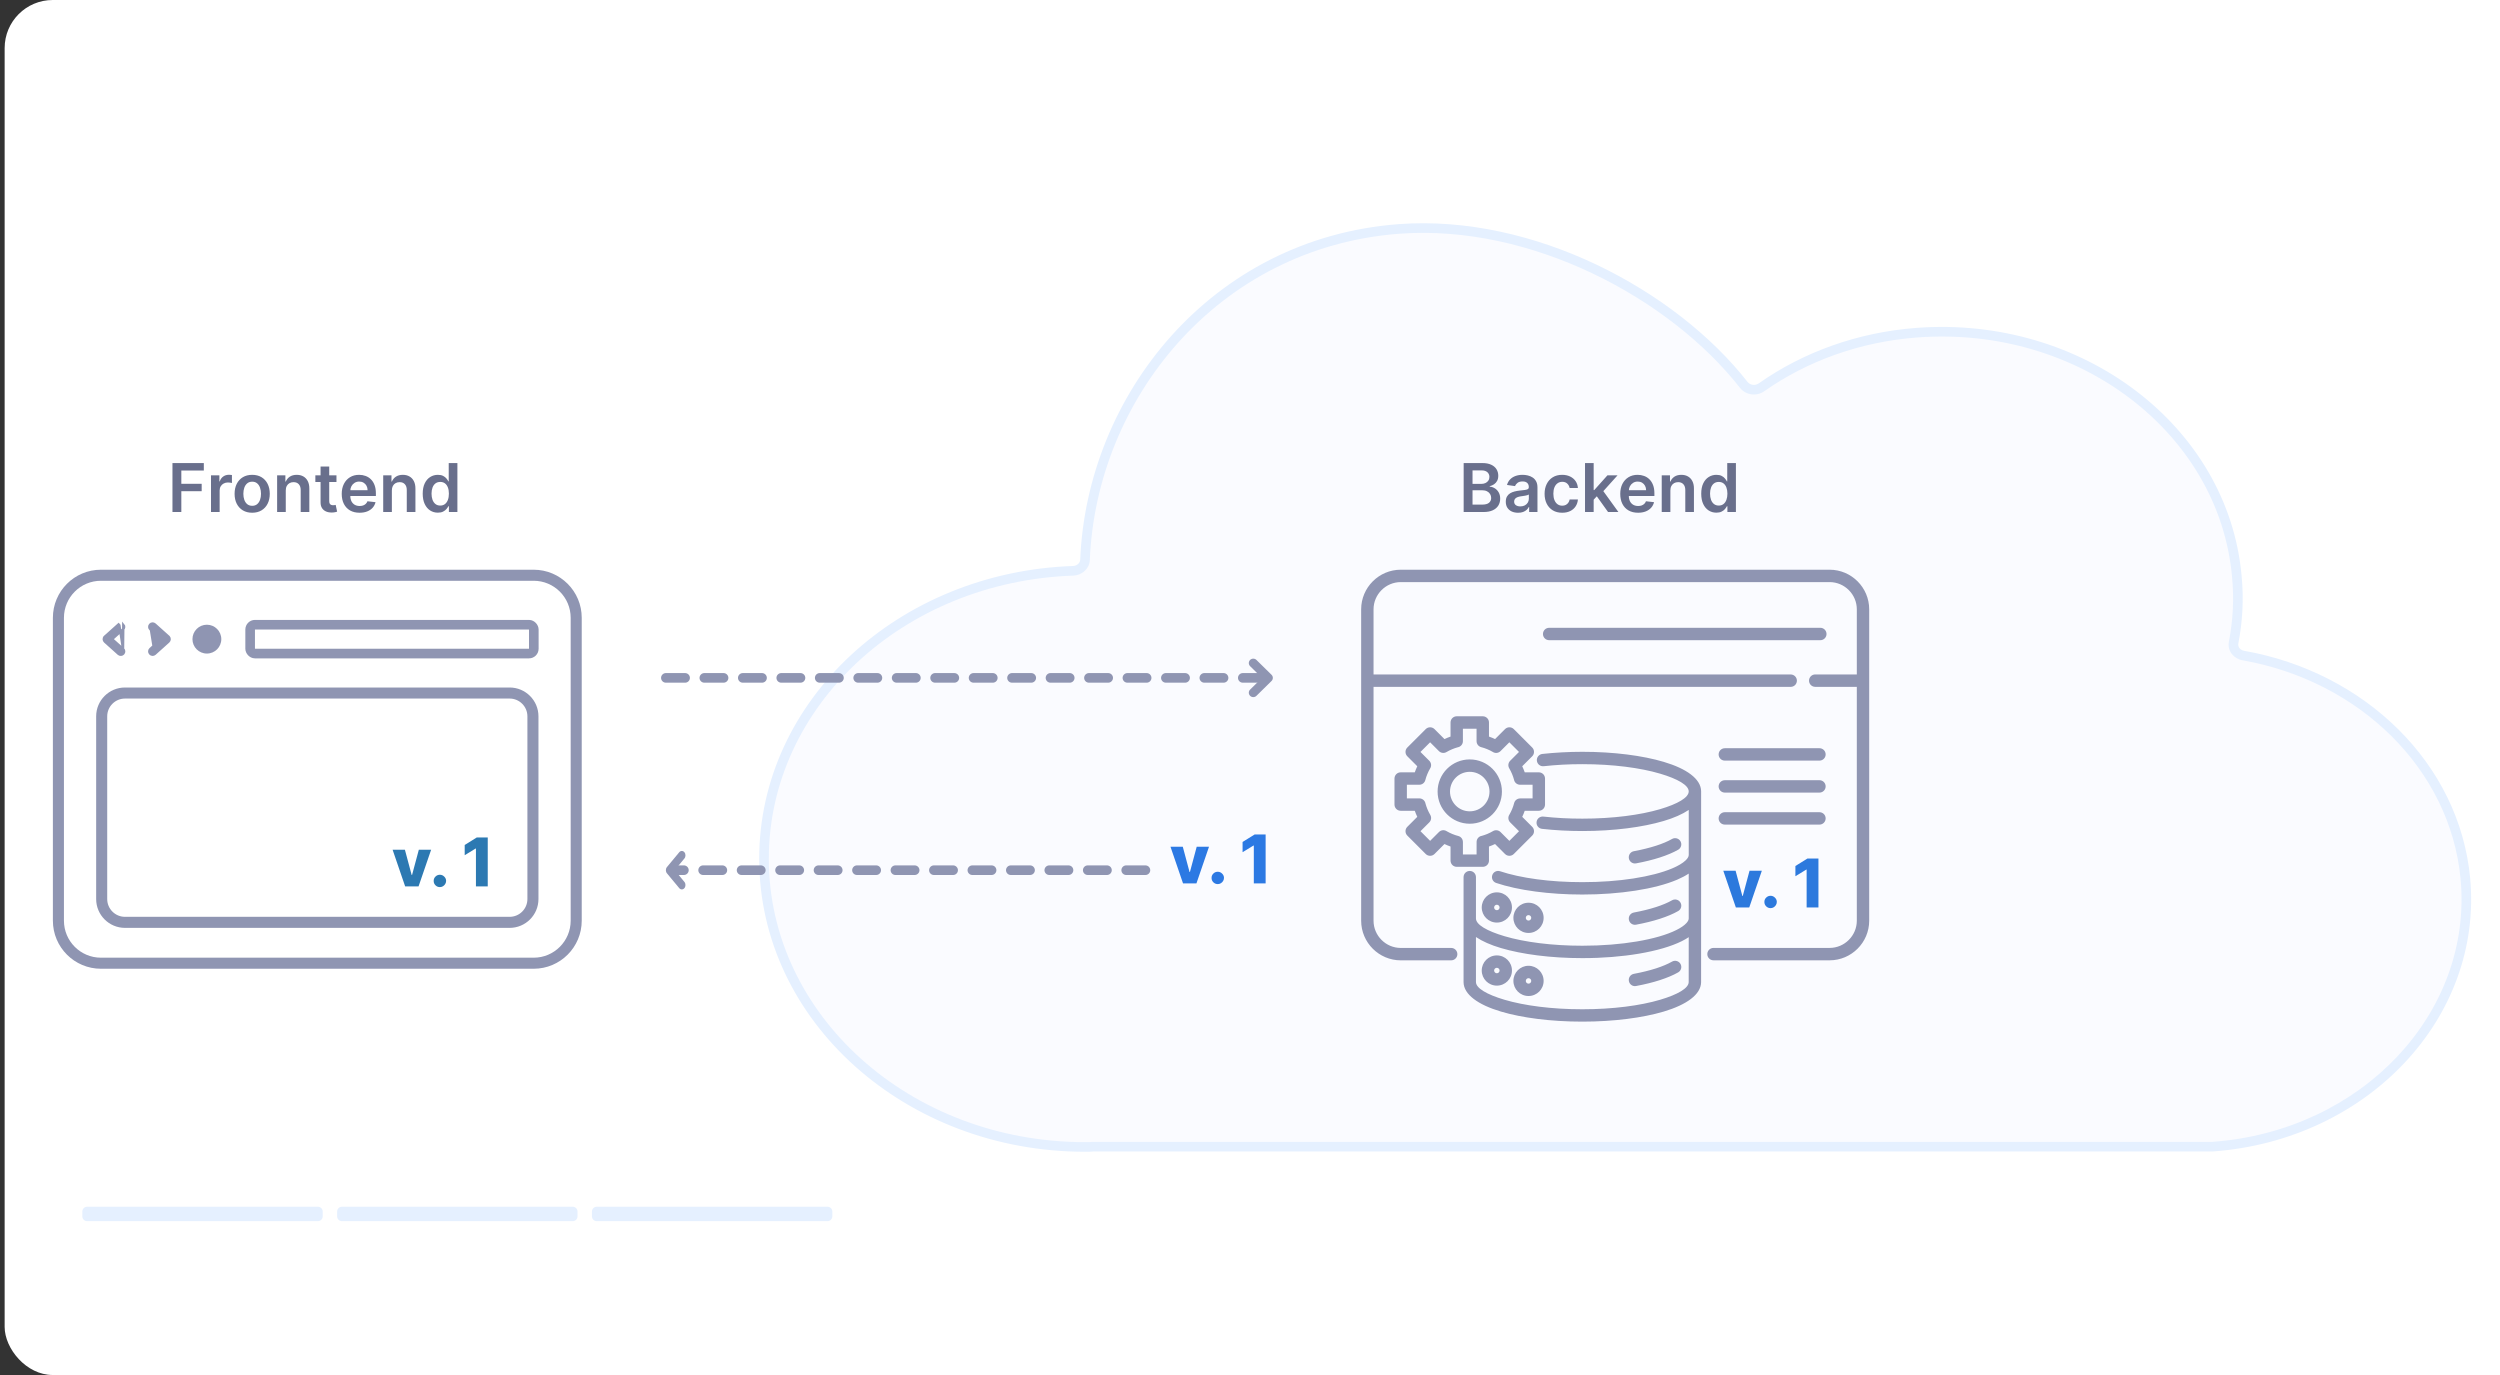 <?xml version="1.0" encoding="UTF-8" standalone="no"?>
<!-- Created with Keyshape -->
<svg xmlns="http://www.w3.org/2000/svg" xmlns:xlink="http://www.w3.org/1999/xlink" width="520" height="286" viewBox="0 0 520 286" fill="none">
    <rect x="0" y="0" width="520" height="286" fill="#333333" stroke="none"/>
    <style>
@keyframes a0_do { 0% { stroke-dashoffset: 0px; } 49.18% { stroke-dashoffset: -100px; } 100% { stroke-dashoffset: -100px; } }
@keyframes a1_do { 0% { stroke-dashoffset: 0px; } 49.18% { stroke-dashoffset: -100px; } 100% { stroke-dashoffset: -100px; } }
@keyframes arc-green_o { 0% { opacity: 0; } 31.967% { opacity: 1; } 100% { opacity: 1; } }
@keyframes a2_do { 0% { stroke-dashoffset: 0px; } 49.18% { stroke-dashoffset: -100px; } 100% { stroke-dashoffset: -100px; } }
@keyframes spinner-11_o { 0% { opacity: 1; } 16.393% { opacity: 0; } 100% { opacity: 0; } }
@keyframes spinner-12_o { 0% { opacity: 1; } 0.82% { opacity: 0; } 1.639% { opacity: 1; } 100% { opacity: 1; } }
@keyframes spinner-13_o { 0% { opacity: 1; } 0.82% { opacity: 1; } 1.639% { opacity: 0; } 2.459% { opacity: 1; } 100% { opacity: 1; } }
@keyframes spinner-14_o { 0% { opacity: 1; } 1.639% { opacity: 1; } 2.459% { opacity: 0; } 3.279% { opacity: 1; } 100% { opacity: 1; } }
@keyframes spinner-15_o { 0% { opacity: 1; } 2.459% { opacity: 1; } 3.279% { opacity: 0; } 4.098% { opacity: 1; } 100% { opacity: 1; } }
@keyframes spinner-16_o { 0% { opacity: 1; } 3.279% { opacity: 1; } 4.098% { opacity: 0; } 4.918% { opacity: 1; } 100% { opacity: 1; } }
@keyframes spinner-17_o { 0% { opacity: 1; } 4.098% { opacity: 1; } 4.918% { opacity: 0; } 5.738% { opacity: 1; } 100% { opacity: 1; } }
@keyframes spinner-18_o { 0% { opacity: 1; } 4.918% { opacity: 1; } 5.738% { opacity: 0; } 6.557% { opacity: 1; } 100% { opacity: 1; } }
@keyframes spinner-19_o { 0% { opacity: 1; } 5.738% { opacity: 1; } 6.557% { opacity: 0; } 7.377% { opacity: 1; } 100% { opacity: 1; } }
@keyframes spinner-20_o { 0% { opacity: 1; } 6.557% { opacity: 1; } 7.377% { opacity: 0.1; } 8.197% { opacity: 1; } 100% { opacity: 1; } }
@keyframes spinner-21_o { 0% { opacity: 1; } 7.377% { opacity: 1; } 8.197% { opacity: 0; } 9.016% { opacity: 1; } 100% { opacity: 1; } }
@keyframes a3_o { 0% { opacity: 0; } 43.443% { opacity: 0; } 54.098% { opacity: 0.6; } 98.361% { opacity: 0.3; } 100% { opacity: 0.1; } }
@keyframes v1-3_o { 0% { opacity: 1; } 4.098% { opacity: 1; animation-timing-function: cubic-bezier(0,0,1,1); } 33.607% { opacity: 1; } 34.426% { opacity: 0; } 100% { opacity: 0; } }
@keyframes v2-f_o { 0% { opacity: 0; } 6.557% { opacity: 0; } 58.197% { opacity: 0; } 59.836% { opacity: 1; } 98.361% { opacity: 1; } 100% { opacity: 0.333; } }
@keyframes greenback_o { 0% { opacity: 0; } 27.869% { opacity: 0; } 33.607% { opacity: 0.6; } 38.525% { opacity: 0.6; } 98.361% { opacity: 0.3; } 100% { opacity: 0.1; } }
@keyframes a4_f { 0% { fill: none; } 27.869% { fill: none; } 32.787% { fill: none; } 100% { fill: none; } }
@keyframes v1g_o { 0% { opacity: 1; } 2.459% { opacity: 1; } 27.869% { opacity: 1; } 28.689% { opacity: 0; } 100% { opacity: 0; } }
@keyframes v2-1_o { 0% { opacity: 0; } 28.689% { opacity: 0; } 30.328% { opacity: 1; } 98.361% { opacity: 1; } 100% { opacity: 0.333; } }
@keyframes arc1_o { 0% { opacity: 1; } 1.639% { opacity: 1; } 31.967% { opacity: 1; } 33.607% { opacity: 0; } 98.361% { opacity: 0; } 100% { opacity: 0.667; } }
@keyframes a5_do { 0% { stroke-dashoffset: 0px; } 1.639% { stroke-dashoffset: 0px; } 100% { stroke-dashoffset: -98.361px; } }
@keyframes point_f { 0% { fill: #8F95B2; } 31.148% { fill: #8F95B2; } 31.967% { fill: #35aa00; } 98.361% { fill: #35aa00; } 100% { fill: #719c77; } }
@keyframes a6_do { 0% { stroke-dashoffset: 0px; } 100% { stroke-dashoffset: -99.195px; } }
@keyframes v1-2_o { 0% { opacity: 1; } 4.098% { opacity: 1; } 6.557% { opacity: 1; } 30.328% { opacity: 1; } 31.967% { opacity: 0; } 100% { opacity: 0; } }
@keyframes v2-2_o { 0% { opacity: 0; } 31.148% { opacity: 0; } 32.787% { opacity: 1; } 98.361% { opacity: 1; } 100% { opacity: 0.333; } }
@keyframes preloader_o { 0% { opacity: 0; } 34.426% { opacity: 0; } 35.246% { opacity: 1; } 55.738% { opacity: 1; } 59.016% { opacity: 0; } 100% { opacity: 0; } }
@keyframes spinner-12_o { 0% { opacity: 1; } 5.508% { opacity: 0; } 11.025% { opacity: 1; } 100% { opacity: 1; } }
@keyframes spinner-13_o { 0% { opacity: 1; } 5.508% { opacity: 1; } 11.025% { opacity: 0; } 16.541% { opacity: 1; } 100% { opacity: 1; } }
@keyframes spinner-14_o { 0% { opacity: 1; } 11.025% { opacity: 1; } 16.541% { opacity: 0; } 22.049% { opacity: 1; } 100% { opacity: 1; } }
@keyframes spinner-15_o { 0% { opacity: 1; } 16.541% { opacity: 1; } 22.049% { opacity: 0; } 27.566% { opacity: 1; } 100% { opacity: 1; } }
@keyframes spinner-16_o { 0% { opacity: 1; } 22.049% { opacity: 1; } 27.566% { opacity: 0; } 33.082% { opacity: 1; } 100% { opacity: 1; } }
@keyframes spinner-17_o { 0% { opacity: 1; } 27.566% { opacity: 1; } 33.082% { opacity: 0; } 38.598% { opacity: 1; } 100% { opacity: 1; } }
@keyframes spinner-18_o { 0% { opacity: 1; } 33.082% { opacity: 1; } 38.598% { opacity: 0; } 44.107% { opacity: 1; } 100% { opacity: 1; } }
@keyframes spinner-19_o { 0% { opacity: 1; } 38.598% { opacity: 1; } 44.107% { opacity: 0; } 49.623% { opacity: 1; } 100% { opacity: 1; } }
@keyframes spinner-20_o { 0% { opacity: 1; } 44.107% { opacity: 1; } 49.623% { opacity: 0.1; } 55.139% { opacity: 1; } 100% { opacity: 1; } }
@keyframes spinner-21_o { 0% { opacity: 1; } 49.623% { opacity: 1; } 55.139% { opacity: 0; } 60.648% { opacity: 1; } 100% { opacity: 1; } }
@keyframes green-line_o { 0% { opacity: 0; } 30.328% { opacity: 0; } 31.967% { opacity: 1; } 98.361% { opacity: 1; } 100% { opacity: 0.333; } }
@keyframes a7_do { 0% { stroke-dashoffset: 0px; } 98.361% { stroke-dashoffset: -100px; } 100% { stroke-dashoffset: -100px; } }
@keyframes progress-1_w { 0% { width: 0px; } 31.967% { width: 50px; } 100% { width: 50px; } }
@keyframes progress-2_w { 0% { width: 0px; } 32.787% { width: 0px; } 67.213% { width: 50px; } 100% { width: 50px; } }
@keyframes progress-3_w { 0% { width: 0px; } 68.853% { width: 0px; } 98.361% { width: 50px; } 100% { width: 50px; } }
    </style>
    <defs>
        <symbol id="Symbol-6" preserveAspectRatio="none" width="125.803" height="2" viewBox="0 0 125.803 2" overflow="visible">
            <path d="M298.5,141L422.303,141" stroke="#8F95B2" stroke-width="2" stroke-linecap="round" stroke-linejoin="round" stroke-dasharray="4 4" stroke-dashoffset="0" transform="translate(62.901,1) translate(-360.401,-141)" style="animation: 12.2s linear infinite both a0_do;"/>
        </symbol>
        <symbol id="Symbol-5" preserveAspectRatio="none" width="99.302" height="2" viewBox="0 0 99.302 2" overflow="visible">
            <path d="M99.25,1L1.947,1" stroke="#35AA00" stroke-width="2" stroke-linecap="round" stroke-linejoin="round" stroke-dasharray="4 4" fill="none" stroke-dashoffset="0" transform="translate(49.651,1) translate(-50.599,-1)" style="animation: 12.2s linear infinite both a1_do;"/>
        </symbol>
        <symbol id="Symbol-4" height="100" overflow="visible" preserveAspectRatio="none" viewBox="0 0 100 100" width="100"/>
        <symbol id="Symbol-3" preserveAspectRatio="none" width="99.303" height="2" viewBox="0 0 99.303 2" overflow="visible">
            <use id="arc-green" width="99.303" height="2" xlink:href="#ar" opacity="0" transform="translate(49.651,1) translate(-49.651,-1)" style="animation: 12.2s linear infinite both arc-green_o;"/>
        </symbol>
        <symbol id="ar" preserveAspectRatio="none" width="99.303" height="2" viewBox="0 0 99.303 2" overflow="visible">
            <path d="M398.25,181L300.947,181" stroke="#8f95b2" stroke-width="2" stroke-linecap="round" stroke-linejoin="round" stroke-dasharray="4 4" stroke-dashoffset="0" transform="translate(49.651,1) translate(-349.599,-181)" style="animation: 12.2s linear infinite both a2_do;"/>
        </symbol>
        <symbol id="Symbol-1" preserveAspectRatio="none" width="68.184" height="70" viewBox="0 0 68.184 70" overflow="visible" fill="#35aa00" stroke="none">
            <g transform="translate(33.572,35) translate(-33.849,-35)">
                <g transform="translate(33.868,7) translate(-49.5,-22)">
                    <rect id="spinner-2" width="6" height="14" rx="2" ry="2" transform="translate(0,-30) translate(46.5,45)"/>
                </g>
                <g transform="translate(50.422,12.054) rotate(36) translate(-49.5,-22)">
                    <rect id="spinner-3" width="6" height="14" rx="2" ry="2" transform="translate(0,-30) translate(46.5,45)"/>
                </g>
                <g transform="translate(60.844,25.872) rotate(72) translate(-49.5,-22)">
                    <rect id="spinner-4" width="6" height="14" rx="2" ry="2" transform="translate(0,-30) translate(46.5,45)"/>
                </g>
                <g transform="translate(61.153,43.177) rotate(108) translate(-49.5,-22)">
                    <rect id="spinner-5" width="6" height="14" rx="2" ry="2" transform="translate(0,-30) translate(46.5,45)"/>
                </g>
                <g transform="translate(51.231,57.359) rotate(144) translate(-49.5,-22)">
                    <rect id="spinner-6" width="6" height="14" rx="2" ry="2" transform="translate(0,-30) translate(46.5,45)"/>
                </g>
                <g transform="translate(34.868,63) rotate(180) translate(-49.5,-22)">
                    <rect id="spinner-7" width="6" height="14" rx="2" ry="2" transform="translate(0,-30) translate(46.5,45)"/>
                </g>
                <g transform="translate(18.315,57.946) rotate(-144) translate(-49.5,-22)">
                    <rect id="spinner-8" width="6" height="14" rx="2" ry="2" transform="translate(0,-30) translate(46.5,45)"/>
                </g>
                <g transform="translate(7.893,44.128) rotate(-108) translate(-49.5,-22)">
                    <rect id="spinner-9" width="6" height="14" rx="2" ry="2" transform="translate(0,-30) translate(46.5,45)"/>
                </g>
                <g transform="translate(7.584,26.823) rotate(-72) translate(-49.5,-22)">
                    <rect id="spinner-10" width="6" height="14" rx="2" ry="2" transform="translate(0,-30) translate(46.5,45)"/>
                </g>
                <g transform="translate(17.506,12.641) rotate(-36) translate(-49.5,-22)">
                    <rect id="spinner-11" width="6" height="14" rx="2" ry="2" opacity="1" transform="translate(0,-30) translate(46.5,45)" style="animation: 12.2s linear infinite both spinner-11_o;"/>
                </g>
            </g>
        </symbol>
        <symbol id="Symbol-2" preserveAspectRatio="none" width="68.184" height="70" viewBox="0 0 68.184 70" overflow="visible" fill="#35aa00" stroke="none">
            <g transform="translate(33.572,35) translate(-33.849,-35)">
                <g id="p1" opacity="1" transform="translate(33.868,7) translate(-49.5,-22)">
                    <rect id="spinner-12" width="6" height="14" rx="2" ry="2" opacity="1" transform="translate(0,-30) translate(46.5,45)" style="animation: 12.2s linear infinite both spinner-12_o;"/>
                </g>
                <g id="p2" transform="translate(50.422,12.054) rotate(36) translate(-49.5,-22)">
                    <rect id="spinner-13" width="6" height="14" rx="2" ry="2" opacity="1" transform="translate(0,-30) translate(46.5,45)" style="animation: 12.2s linear infinite both spinner-13_o;"/>
                </g>
                <g id="p3" transform="translate(60.844,25.872) rotate(72) translate(-49.5,-22)">
                    <rect id="spinner-14" width="6" height="14" rx="2" ry="2" opacity="1" transform="translate(0,-30) translate(46.5,45)" style="animation: 12.2s linear infinite both spinner-14_o;"/>
                </g>
                <g id="p4" transform="translate(61.153,43.177) rotate(108) translate(-49.5,-22)">
                    <rect id="spinner-15" width="6" height="14" rx="2" ry="2" opacity="1" transform="translate(0,-30) translate(46.5,45)" style="animation: 12.2s linear infinite both spinner-15_o;"/>
                </g>
                <g id="p5" transform="translate(51.231,57.359) rotate(144) translate(-49.5,-22)">
                    <rect id="spinner-16" width="6" height="14" rx="2" ry="2" opacity="1" transform="translate(0,-30) translate(46.5,45)" style="animation: 12.2s linear infinite both spinner-16_o;"/>
                </g>
                <g id="p6" transform="translate(34.868,63) rotate(180) translate(-49.5,-22)">
                    <rect id="spinner-17" width="6" height="14" rx="2" ry="2" opacity="1" transform="translate(0,-30) translate(46.5,45)" style="animation: 12.2s linear infinite both spinner-17_o;"/>
                </g>
                <g id="p6-2" transform="translate(18.315,57.946) rotate(-144) translate(-49.5,-22)">
                    <rect id="spinner-18" width="6" height="14" rx="2" ry="2" opacity="1" transform="translate(0,-30) translate(46.5,45)" style="animation: 12.2s linear infinite both spinner-18_o;"/>
                </g>
                <g id="p7" transform="translate(7.893,44.128) rotate(-108) translate(-49.5,-22)">
                    <rect id="spinner-19" width="6" height="14" rx="2" ry="2" opacity="1" transform="translate(0,-30) translate(46.5,45)" style="animation: 12.2s linear infinite both spinner-19_o;"/>
                </g>
                <g id="p8" transform="translate(7.584,26.823) rotate(-72) translate(-49.5,-22)">
                    <rect id="spinner-20" width="6" height="14" rx="2" ry="2" opacity="1" transform="translate(0,-30) translate(46.5,45)" style="animation: 12.2s linear infinite both spinner-20_o;"/>
                </g>
                <g id="p9" transform="translate(17.506,12.641) rotate(-36) translate(-49.5,-22)">
                    <rect id="spinner-21" width="6" height="14" rx="2" ry="2" opacity="1" transform="translate(0,-30) translate(46.5,45)" style="animation: 12.2s linear infinite both spinner-21_o;"/>
                </g>
            </g>
        </symbol>
    </defs>
    <rect width="844" height="286" rx="10" fill="white" transform="translate(422.966,143) translate(-422,-143)"/>
    <path fill-rule="evenodd" clip-rule="evenodd" d="M624.581,133.707C624.379,134.976,625.254,136.123,626.666,136.365L626.672,136.363C651.216,140.712,670.581,159.256,672.8,182.754C675.422,211.203,651.887,236.21,620.217,238.506L387.431,238.506C386.893,238.566,386.288,238.566,385.683,238.566L385.683,238.566C348.835,238.566,318.913,211.747,318.913,178.645C318.913,146.269,347.491,119.933,383.262,118.724C384.54,118.664,385.616,117.698,385.683,116.489C387.024,82.785,412.491,50.516,451.02,47.617C478.655,45.563,507.852,61.1,522.712,80.067C523.586,81.154,525.2,81.395,526.41,80.55C535.421,74.207,546.582,70.1,558.753,69.194C592.71,66.659,622.497,89.31,625.254,119.814C625.724,124.586,625.455,129.237,624.581,133.707Z" fill="#FAFBFF" transform="translate(335.956,143) translate(-495.956,-143)"/>
    <path d="M626.666,136.365L626.497,137.351L626.708,137.387L626.915,137.333L626.666,136.365ZM624.581,133.707L623.6,133.515L623.596,133.533L623.594,133.55L624.581,133.707ZM626.672,136.363L626.846,135.379L626.633,135.341L626.423,135.395L626.672,136.363ZM672.8,182.754L673.796,182.662L673.796,182.66L672.8,182.754ZM620.217,238.506L620.217,239.506L620.253,239.506L620.289,239.503L620.217,238.506ZM387.431,238.506L387.431,237.506L387.375,237.506L387.32,237.512L387.431,238.506ZM383.262,118.724L383.296,119.724L383.31,119.723L383.262,118.724ZM385.683,116.489L386.681,116.545L386.682,116.537L386.682,116.529L385.683,116.489ZM451.02,47.617L450.946,46.619L450.945,46.619L451.02,47.617ZM522.712,80.067L521.925,80.683L521.933,80.693L522.712,80.067ZM526.41,80.55L526.983,81.37L526.986,81.368L526.41,80.55ZM558.753,69.194L558.827,70.191L558.827,70.191L558.753,69.194ZM625.254,119.814L624.258,119.904L624.258,119.912L625.254,119.814ZM626.834,135.379C625.889,135.217,625.464,134.521,625.569,133.864L623.594,133.55C623.295,135.43,624.619,137.029,626.497,137.351L626.834,135.379ZM626.423,135.395L626.416,135.396L626.915,137.333L626.921,137.332L626.423,135.395ZM673.796,182.66C671.528,158.642,651.757,139.793,626.846,135.379L626.497,137.348C650.675,141.632,669.635,159.871,671.804,182.848L673.796,182.66ZM620.289,239.503C652.415,237.175,676.478,211.766,673.796,182.662L671.804,182.845C674.365,210.64,651.358,235.246,620.145,237.508L620.289,239.503ZM387.431,239.506L620.217,239.506L620.217,237.506L387.431,237.506L387.431,239.506ZM385.683,239.566C386.274,239.566,386.939,239.567,387.543,239.5L387.32,237.512C386.848,237.565,386.302,237.566,385.683,237.566L385.683,239.566ZM385.683,239.566L385.683,239.566L385.683,237.566L385.683,237.566L385.683,239.566ZM317.913,178.645C317.913,212.398,348.388,239.566,385.683,239.566L385.683,237.566C349.282,237.566,319.913,211.095,319.913,178.645L317.913,178.645ZM383.229,117.725C347.021,118.948,317.913,145.632,317.913,178.645L319.913,178.645C319.913,146.905,347.96,120.917,383.296,119.724L383.229,117.725ZM384.685,116.434C384.65,117.06,384.054,117.686,383.215,117.726L383.31,119.723C385.026,119.642,386.582,118.335,386.681,116.545L384.685,116.434ZM450.945,46.619C411.846,49.562,386.043,82.303,384.684,116.45L386.682,116.529C388.006,83.266,413.136,51.47,451.095,48.614L450.945,46.619ZM523.499,79.45C508.46,60.255,478.954,44.538,450.946,46.619L451.094,48.614C478.355,46.588,507.244,61.945,521.925,80.683L523.499,79.45ZM525.837,79.73C525.049,80.281,524.029,80.108,523.492,79.44L521.933,80.693C523.144,82.2,525.351,82.51,526.983,81.37L525.837,79.73ZM558.678,68.197C546.331,69.116,534.995,73.284,525.835,79.732L526.986,81.368C535.846,75.131,546.833,71.084,558.827,70.191L558.678,68.197ZM626.249,119.724C623.435,88.581,593.079,65.628,558.678,68.197L558.827,70.191C592.34,67.689,621.559,90.039,624.258,119.904L626.249,119.724ZM625.563,133.899C626.454,129.338,626.729,124.589,626.249,119.716L624.258,119.912C624.719,124.583,624.456,129.136,623.6,133.515L625.563,133.899Z" fill="#E5F0FF" transform="translate(335.957,143) translate(-495.957,-143)"/>
    <rect width="107.7" height="80.101" rx="12" fill="#D6F2D1" opacity="0" transform="translate(67.453,158.75) translate(-55.303,-39.1)" style="animation: 12.2s linear infinite both a3_o;"/>
    <path d="M181,119.65L271,119.65C275.888,119.65,279.85,123.612,279.85,128.5L279.85,191.5C279.85,196.388,275.888,200.35,271,200.35L181,200.35C176.112,200.35,172.15,196.388,172.15,191.5L172.15,128.5C172.15,123.612,176.112,119.65,181,119.65Z" fill="none" stroke="#8F95B2" stroke-width="2.3" transform="translate(66,160) translate(-226,-160)"/>
    <path d="M186,144.15L266,144.15C268.679,144.15,270.85,146.321,270.85,149L270.85,187C270.85,189.679,268.679,191.85,266,191.85L186,191.85C183.321,191.85,181.15,189.679,181.15,187L181.15,149C181.15,146.321,183.321,144.15,186,144.15Z" fill="none" stroke="#8F95B2" stroke-width="2.3" transform="translate(66,168) translate(-226,-168)"/>
    <path id="v1-3" d="M249.678,176.739L247.058,184.375L244.274,184.375L241.659,176.739L244.219,176.739L245.626,181.999L245.706,181.999L247.118,176.739L249.678,176.739ZM251.499,184.519C251.141,184.519,250.835,184.393,250.579,184.141C250.327,183.889,250.203,183.585,250.206,183.227C250.203,182.875,250.327,182.575,250.579,182.327C250.835,182.075,251.141,181.949,251.499,181.949C251.837,181.949,252.135,182.075,252.394,182.327C252.656,182.575,252.788,182.875,252.792,183.227C252.788,183.465,252.725,183.682,252.603,183.878C252.483,184.073,252.326,184.229,252.131,184.345C251.938,184.461,251.728,184.519,251.499,184.519ZM261.451,174.193L261.451,184.375L258.995,184.375L258.995,176.49L258.935,176.49L256.658,177.882L256.658,175.754L259.169,174.193L261.451,174.193Z" fill="#2c79b2" opacity="1" transform="translate(91.555,179.356) translate(-251.555,-179.356)" style="animation: 12.2s linear infinite both v1-3_o;"/>
    <path id="v2-f" d="M249.678,176.739L247.058,184.375L244.274,184.375L241.659,176.739L244.219,176.739L245.626,181.999L245.706,181.999L247.118,176.739L249.678,176.739ZM251.499,184.519C251.141,184.519,250.835,184.393,250.579,184.141C250.327,183.889,250.203,183.585,250.206,183.227C250.203,182.875,250.327,182.575,250.579,182.327C250.835,182.075,251.141,181.949,251.499,181.949C251.837,181.949,252.135,182.075,252.394,182.327C252.656,182.575,252.788,182.875,252.792,183.227C252.788,183.465,252.725,183.682,252.603,183.878C252.483,184.073,252.326,184.229,252.131,184.345C251.938,184.461,251.728,184.519,251.499,184.519ZM256.743,184.375L256.743,182.605L260.457,179.354C260.735,179.102,260.972,178.871,261.168,178.663C261.363,178.451,261.512,178.238,261.615,178.026C261.718,177.811,261.769,177.577,261.769,177.325C261.769,177.044,261.708,176.803,261.585,176.604C261.463,176.402,261.294,176.246,261.078,176.137C260.863,176.028,260.616,175.973,260.337,175.973C260.056,175.973,259.809,176.031,259.597,176.147C259.384,176.26,259.219,176.424,259.099,176.639C258.983,176.855,258.925,177.116,258.925,177.425L256.594,177.425C256.594,176.732,256.75,176.134,257.061,175.63C257.373,175.126,257.81,174.738,258.374,174.467C258.94,174.192,259.598,174.054,260.347,174.054C261.12,174.054,261.791,174.183,262.361,174.442C262.931,174.7,263.372,175.062,263.683,175.526C263.998,175.986,264.156,176.522,264.156,177.131C264.156,177.519,264.078,177.904,263.922,178.285C263.766,178.666,263.486,179.087,263.082,179.548C262.681,180.008,262.111,180.56,261.371,181.203L260.153,182.327L260.153,182.391L264.28,182.391L264.28,184.375L256.743,184.375Z" fill="#35AA00" opacity="0" transform="translate(92.969,179.286) translate(-252.969,-179.286)" style="animation: 12.2s linear infinite both v2-f_o;"/>
    <path d="M195.872,106.5L195.872,96.318L202.395,96.318L202.395,97.864L197.717,97.864L197.717,100.629L201.948,100.629L201.948,102.175L197.717,102.175L197.717,106.5L195.872,106.5ZM203.887,106.5L203.887,98.864L205.632,98.864L205.632,100.136L205.711,100.136C205.85,99.695,206.089,99.356,206.427,99.117C206.768,98.875,207.158,98.754,207.595,98.754C207.695,98.754,207.806,98.759,207.929,98.769C208.054,98.776,208.159,98.787,208.242,98.804L208.242,100.46C208.166,100.433,208.045,100.41,207.879,100.39C207.716,100.367,207.559,100.355,207.407,100.355C207.078,100.355,206.783,100.426,206.522,100.569C206.263,100.708,206.059,100.902,205.91,101.151C205.761,101.399,205.686,101.686,205.686,102.011L205.686,106.5L203.887,106.5ZM212.454,106.649C211.708,106.649,211.062,106.485,210.515,106.157C209.968,105.829,209.544,105.37,209.242,104.78C208.944,104.19,208.795,103.5,208.795,102.712C208.795,101.923,208.944,101.232,209.242,100.638C209.544,100.045,209.968,99.585,210.515,99.256C211.062,98.928,211.708,98.764,212.454,98.764C213.2,98.764,213.846,98.928,214.393,99.256C214.94,99.585,215.362,100.045,215.661,100.638C215.962,101.232,216.113,101.923,216.113,102.712C216.113,103.5,215.962,104.19,215.661,104.78C215.362,105.37,214.94,105.829,214.393,106.157C213.846,106.485,213.2,106.649,212.454,106.649ZM212.464,105.207C212.868,105.207,213.206,105.096,213.478,104.874C213.75,104.649,213.952,104.347,214.085,103.969C214.22,103.592,214.288,103.171,214.288,102.707C214.288,102.239,214.22,101.817,214.085,101.439C213.952,101.058,213.75,100.754,213.478,100.529C213.206,100.304,212.868,100.191,212.464,100.191C212.05,100.191,211.705,100.304,211.43,100.529C211.158,100.754,210.954,101.058,210.818,101.439C210.686,101.817,210.619,102.239,210.619,102.707C210.619,103.171,210.686,103.592,210.818,103.969C210.954,104.347,211.158,104.649,211.43,104.874C211.705,105.096,212.05,105.207,212.464,105.207ZM219.44,102.026L219.44,106.5L217.641,106.5L217.641,98.864L219.361,98.864L219.361,100.161L219.45,100.161C219.626,99.734,219.906,99.394,220.29,99.142C220.678,98.89,221.157,98.764,221.727,98.764C222.254,98.764,222.713,98.877,223.104,99.102C223.499,99.328,223.804,99.654,224.019,100.082C224.238,100.509,224.346,101.028,224.342,101.638L224.342,106.5L222.543,106.5L222.543,101.916C222.543,101.406,222.41,101.006,222.145,100.718C221.883,100.43,221.52,100.286,221.056,100.286C220.741,100.286,220.461,100.355,220.216,100.494C219.974,100.63,219.783,100.827,219.644,101.086C219.508,101.344,219.44,101.658,219.44,102.026ZM229.985,98.864L229.985,100.256L225.595,100.256L225.595,98.864L229.985,98.864ZM226.679,97.034L228.479,97.034L228.479,104.203C228.479,104.445,228.515,104.631,228.588,104.76C228.664,104.886,228.764,104.972,228.886,105.018C229.009,105.065,229.145,105.088,229.294,105.088C229.407,105.088,229.509,105.08,229.602,105.063C229.698,105.047,229.771,105.032,229.821,105.018L230.124,106.425C230.028,106.459,229.891,106.495,229.712,106.535C229.536,106.575,229.32,106.598,229.065,106.604C228.614,106.618,228.208,106.55,227.847,106.401C227.486,106.248,227.199,106.013,226.987,105.695C226.778,105.376,226.676,104.979,226.679,104.501L226.679,97.034ZM234.789,106.649C234.023,106.649,233.362,106.49,232.805,106.172C232.252,105.85,231.826,105.396,231.527,104.81C231.229,104.22,231.08,103.525,231.08,102.727C231.08,101.941,231.229,101.252,231.527,100.658C231.829,100.062,232.25,99.598,232.79,99.266C233.33,98.932,233.965,98.764,234.694,98.764C235.165,98.764,235.609,98.84,236.027,98.993C236.448,99.142,236.819,99.374,237.14,99.689C237.465,100.004,237.72,100.405,237.906,100.892C238.092,101.376,238.184,101.953,238.184,102.622L238.184,103.174L231.925,103.174L231.925,101.961L236.459,101.961C236.456,101.616,236.381,101.31,236.236,101.041C236.09,100.769,235.886,100.556,235.624,100.4C235.366,100.244,235.064,100.166,234.719,100.166C234.351,100.166,234.028,100.256,233.75,100.435C233.471,100.61,233.254,100.842,233.098,101.131C232.946,101.416,232.868,101.729,232.865,102.07L232.865,103.129C232.865,103.573,232.946,103.955,233.108,104.273C233.271,104.588,233.498,104.83,233.79,104.999C234.081,105.164,234.423,105.247,234.814,105.247C235.075,105.247,235.312,105.211,235.525,105.138C235.737,105.062,235.921,104.951,236.076,104.805C236.232,104.659,236.35,104.478,236.429,104.263L238.11,104.452C238.004,104.896,237.802,105.284,237.503,105.615C237.208,105.943,236.83,106.198,236.37,106.381C235.909,106.56,235.382,106.649,234.789,106.649ZM241.507,102.026L241.507,106.5L239.707,106.5L239.707,98.864L241.427,98.864L241.427,100.161L241.517,100.161C241.692,99.734,241.972,99.394,242.357,99.142C242.745,98.89,243.224,98.764,243.794,98.764C244.321,98.764,244.78,98.877,245.171,99.102C245.565,99.328,245.87,99.654,246.085,100.082C246.304,100.509,246.412,101.028,246.409,101.638L246.409,106.5L244.609,106.5L244.609,101.916C244.609,101.406,244.476,101.006,244.211,100.718C243.949,100.43,243.586,100.286,243.122,100.286C242.808,100.286,242.527,100.355,242.282,100.494C242.04,100.63,241.85,100.827,241.71,101.086C241.575,101.344,241.507,101.658,241.507,102.026ZM251.072,106.634C250.472,106.634,249.935,106.48,249.461,106.172C248.987,105.864,248.613,105.416,248.338,104.83C248.063,104.243,247.925,103.53,247.925,102.692C247.925,101.843,248.064,101.127,248.343,100.544C248.624,99.957,249.004,99.515,249.481,99.217C249.958,98.915,250.49,98.764,251.077,98.764C251.524,98.764,251.892,98.84,252.181,98.993C252.469,99.142,252.698,99.323,252.867,99.535C253.036,99.744,253.167,99.941,253.259,100.126L253.334,100.126L253.334,96.318L255.139,96.318L255.139,106.5L253.369,106.5L253.369,105.297L253.259,105.297C253.167,105.482,253.032,105.68,252.857,105.888C252.681,106.094,252.449,106.27,252.161,106.415C251.872,106.561,251.509,106.634,251.072,106.634ZM251.574,105.158C251.955,105.158,252.28,105.055,252.549,104.849C252.817,104.641,253.021,104.351,253.16,103.979C253.299,103.608,253.369,103.176,253.369,102.682C253.369,102.188,253.299,101.759,253.16,101.394C253.024,101.03,252.822,100.746,252.554,100.544C252.288,100.342,251.962,100.241,251.574,100.241C251.173,100.241,250.838,100.345,250.57,100.554C250.301,100.763,250.099,101.051,249.963,101.419C249.827,101.787,249.759,102.208,249.759,102.682C249.759,103.159,249.827,103.585,249.963,103.96C250.103,104.331,250.306,104.624,250.575,104.839C250.847,105.052,251.18,105.158,251.574,105.158Z" fill="#696F8C" transform="translate(65.505,101.484) translate(-225.505,-101.484)"/>
    <path d="M192.205,136.011L192.205,136.011C191.92,136.266,191.478,136.244,191.223,135.95C190.969,135.666,190.993,135.226,191.279,134.971C191.279,134.971,191.279,134.971,191.279,134.971L193.546,132.937L191.279,130.904C191.279,130.904,191.279,130.904,191.279,130.904C190.992,130.648,190.969,130.209,191.224,129.923M192.205,136.011L191.224,129.923C191.224,129.923,191.224,129.923,191.224,129.923M192.205,136.011L195.05,133.458C195.05,133.458,195.05,133.458,195.05,133.458C195.335,133.204,195.359,132.767,195.11,132.481C195.087,132.453,195.063,132.432,195.052,132.422C195.051,132.421,195.05,132.421,195.049,132.42L195.049,132.42L195.048,132.419L192.205,129.868L192.205,129.868C191.919,129.613,191.48,129.636,191.224,129.923M192.205,136.011L191.224,129.923M185.589,134.974L185.589,134.974C185.876,135.232,185.897,135.67,185.645,135.958L185.644,135.959L185.644,135.959C185.388,136.246,184.948,136.269,184.663,136.014L184.662,136.014L181.817,133.461L181.817,133.461C181.532,133.204,181.507,132.765,181.763,132.479L181.949,132.645M185.589,134.974L184.829,130.057L184.662,129.871L184.662,129.871C184.662,129.871,184.662,129.871,184.662,129.871L181.82,132.422C181.799,132.44,181.78,132.459,181.762,132.479L181.949,132.645M185.589,134.974L183.321,132.94L185.588,130.907C185.588,130.907,185.588,130.907,185.589,130.907C185.875,130.651,185.899,130.21,185.643,129.926L185.589,134.974ZM181.949,132.645C181.786,132.829,181.801,133.11,181.984,133.275L181.986,132.609C181.974,132.619,181.961,132.632,181.949,132.645Z" fill="#8F95B2" stroke="#8F95B2" stroke-width="0.5" transform="translate(28.434,132.941) translate(-188.434,-132.941)"/>
    <ellipse fill="#8F95B2" rx="3" ry="3" transform="translate(43.031,132.941)"/>
    <path id="greenback" fill-rule="evenodd" clip-rule="evenodd" d="M12,0.5C5.373,0.5,0,5.873,0,12.5L0,69C0,75.627,5.373,81,12,81L21.563,81L21.563,86.625C23.979,89.333,31.989,94.5,44.687,93.5C60.566,92.25,66.808,89.562,67.757,88.312C68.047,87.913,68.231,84.95,68.323,81L92.8,81C99.425,81,104.794,75.627,104.794,69L104.794,12.5C104.794,5.873,99.425,0.5,92.8,0.5L12,0.5Z" fill="#D6F2D1" opacity="0" stroke="#35aa00" transform="translate(335.518,166.065) translate(-52.397,-47.063)" style="animation: 12.2s linear infinite both greenback_o;"/>
    <rect width="59" height="6" rx="1" fill="none" stroke="#8f95b2" stroke-width="2" transform="translate(81.531,132.941) translate(-29.5,-3)" style="animation: 12.2s linear infinite both a4_f;"/>
    <path fill-rule="evenodd" clip-rule="evenodd" d="M461.843,197.171C462.556,197.171,463.133,197.748,463.133,198.461C463.133,199.174,462.556,199.751,461.843,199.751L451.355,199.751C449.092,199.751,447.031,198.826,445.538,197.334C444.046,195.841,443.121,193.78,443.121,191.513L443.121,126.734C443.121,124.47,444.046,122.41,445.538,120.917C447.031,119.425,449.087,118.5,451.355,118.5L540.56,118.5C542.827,118.5,544.884,119.425,546.376,120.917C547.865,122.41,548.793,124.466,548.793,126.734L548.793,191.513C548.793,193.78,547.869,195.837,546.376,197.329C544.884,198.822,542.827,199.746,540.56,199.746L516.409,199.746C515.696,199.746,515.119,199.17,515.119,198.456C515.119,197.743,515.696,197.166,516.409,197.166L540.56,197.166C542.114,197.166,543.528,196.528,544.553,195.502C545.579,194.476,546.218,193.063,546.218,191.508L546.218,142.864L537.566,142.864C536.853,142.864,536.276,142.288,536.276,141.574C536.276,140.861,536.853,140.284,537.566,140.284L546.218,140.284L546.218,126.735C546.218,125.181,545.579,123.767,544.553,122.741C543.528,121.716,542.114,121.077,540.56,121.077L451.355,121.077C449.8,121.077,448.387,121.716,447.361,122.741C446.335,123.767,445.697,125.181,445.697,126.735L445.697,140.289L532.463,140.289C533.176,140.289,533.753,140.866,533.753,141.579C533.753,142.292,533.176,142.869,532.463,142.869L445.697,142.865L445.697,191.513C445.697,193.068,446.335,194.481,447.361,195.507C448.387,196.533,449.8,197.171,451.355,197.171L461.843,197.171ZM477.931,200.882C478.799,200.882,479.587,201.235,480.155,201.803C480.723,202.371,481.075,203.159,481.075,204.026C481.075,204.894,480.723,205.682,480.155,206.25C479.587,206.818,478.799,207.17,477.931,207.17C477.064,207.17,476.276,206.818,475.708,206.25C475.14,205.682,474.788,204.894,474.788,204.026C474.788,203.159,475.14,202.371,475.708,201.803C476.28,201.235,477.064,200.882,477.931,200.882ZM478.332,203.63C478.231,203.529,478.09,203.463,477.931,203.463C477.773,203.463,477.632,203.524,477.531,203.63C477.43,203.731,477.364,203.872,477.364,204.031C477.364,204.189,477.425,204.33,477.531,204.431C477.632,204.532,477.773,204.599,477.931,204.599C478.086,204.599,478.231,204.537,478.332,204.431C478.433,204.33,478.499,204.189,478.499,204.031C478.499,203.872,478.438,203.731,478.332,203.63ZM471.345,198.725C470.477,198.725,469.689,199.077,469.121,199.645C468.553,200.213,468.201,201.001,468.201,201.869C468.201,202.736,468.553,203.524,469.121,204.092C469.689,204.66,470.477,205.012,471.345,205.012C472.212,205.012,473,204.66,473.568,204.092C474.136,203.524,474.488,202.736,474.488,201.869C474.488,201.001,474.136,200.213,473.568,199.645C472.996,199.077,472.212,198.725,471.345,198.725ZM471.745,201.468C471.846,201.569,471.913,201.71,471.913,201.869C471.913,202.027,471.851,202.168,471.745,202.269C471.644,202.371,471.503,202.437,471.345,202.437C471.186,202.437,471.045,202.375,470.944,202.269C470.843,202.168,470.777,202.027,470.777,201.869C470.777,201.71,470.838,201.569,470.944,201.468C471.045,201.367,471.186,201.301,471.345,201.301C471.499,201.305,471.644,201.367,471.745,201.468ZM477.931,187.766C477.064,187.766,476.276,188.118,475.708,188.686C475.14,189.254,474.788,190.043,474.788,190.91C474.788,191.777,475.14,192.566,475.708,193.134C476.276,193.702,477.064,194.054,477.931,194.054C478.799,194.054,479.587,193.702,480.155,193.134C480.723,192.566,481.075,191.777,481.075,190.91C481.075,190.043,480.723,189.254,480.155,188.686C479.587,188.118,478.799,187.766,477.931,187.766ZM478.332,190.509C478.231,190.408,478.09,190.342,477.931,190.342C477.773,190.342,477.632,190.404,477.531,190.509C477.429,190.611,477.363,190.751,477.363,190.91C477.363,191.064,477.425,191.209,477.531,191.311C477.632,191.412,477.773,191.478,477.931,191.478C478.086,191.478,478.231,191.416,478.332,191.311C478.433,191.209,478.499,191.068,478.499,190.91C478.499,190.751,478.438,190.611,478.332,190.509ZM471.344,185.609C470.477,185.609,469.689,185.961,469.121,186.529C468.553,187.097,468.201,187.885,468.201,188.753C468.201,189.62,468.553,190.408,469.121,190.976C469.689,191.544,470.477,191.896,471.344,191.896C472.212,191.896,473,191.544,473.568,190.976C474.136,190.408,474.488,189.62,474.488,188.753C474.488,187.885,474.136,187.097,473.568,186.529C472.996,185.961,472.212,185.609,471.344,185.609ZM471.745,188.352C471.644,188.251,471.503,188.185,471.344,188.185C471.186,188.185,471.045,188.246,470.944,188.352C470.843,188.453,470.777,188.594,470.777,188.752C470.777,188.911,470.838,189.052,470.944,189.153C471.045,189.254,471.186,189.32,471.344,189.32C471.499,189.32,471.644,189.259,471.745,189.153C471.846,189.052,471.912,188.911,471.912,188.752C471.908,188.594,471.846,188.453,471.745,188.352ZM500.294,205.092C502.122,204.753,503.786,204.339,505.244,203.868C506.741,203.384,508.031,202.842,509.061,202.252C509.677,201.9,509.893,201.112,509.541,200.495C509.189,199.879,508.4,199.663,507.784,200.016C506.89,200.526,505.768,200.997,504.46,201.42C503.099,201.856,501.545,202.243,499.837,202.561C499.141,202.688,498.679,203.357,498.806,204.053C498.925,204.758,499.599,205.224,500.294,205.092ZM500.294,192.337C502.122,191.998,503.786,191.584,505.244,191.113C506.741,190.629,508.031,190.087,509.061,189.497C509.677,189.145,509.893,188.357,509.541,187.741C509.189,187.124,508.4,186.908,507.784,187.261C506.89,187.771,505.768,188.243,504.46,188.665C503.099,189.101,501.545,189.489,499.837,189.806C499.141,189.933,498.679,190.603,498.806,191.298C498.925,192.003,499.599,192.465,500.294,192.337ZM500.294,179.582C502.122,179.243,503.786,178.83,505.244,178.358C506.741,177.874,508.031,177.333,509.061,176.743C509.677,176.39,509.893,175.602,509.541,174.986C509.189,174.369,508.4,174.154,507.784,174.506C506.89,175.017,505.768,175.488,504.46,175.91C503.099,176.346,501.545,176.734,499.837,177.051C499.141,177.178,498.679,177.848,498.806,178.543C498.925,179.248,499.599,179.71,500.294,179.582ZM508.669,193.452C506.701,194.434,503.865,195.253,500.462,195.826C497.129,196.389,493.263,196.711,489.123,196.711C482.774,196.711,477.05,195.953,472.93,194.729C469.262,193.642,466.999,192.325,466.999,191.044L466.999,182.445C466.999,181.731,466.422,181.155,465.709,181.155C464.996,181.155,464.419,181.732,464.419,182.445L464.419,204.302C464.45,206.842,467.422,208.991,472.203,210.409C476.558,211.703,482.541,212.5,489.124,212.5C495.707,212.5,501.69,211.699,506.045,210.409C510.826,208.986,513.798,206.842,513.829,204.302L513.829,204.258L513.834,164.617L513.834,164.573C513.803,162.032,510.831,159.884,506.049,158.466C501.695,157.171,495.711,156.374,489.128,156.374C487.728,156.374,486.315,156.414,484.897,156.489C483.475,156.564,482.106,156.678,480.807,156.819C480.102,156.898,479.591,157.532,479.671,158.237C479.75,158.941,480.384,159.452,481.088,159.373C482.365,159.232,483.682,159.122,485.029,159.051C486.319,158.981,487.684,158.946,489.128,158.946C495.478,158.946,501.201,159.703,505.322,160.927C508.99,162.015,511.253,163.331,511.253,164.612C511.253,165.894,508.985,167.21,505.322,168.298C501.201,169.522,495.477,170.279,489.128,170.279C487.675,170.279,486.297,170.244,484.994,170.173C483.638,170.099,482.308,169.988,481.022,169.848C480.318,169.768,479.679,170.279,479.605,170.984C479.525,171.688,480.036,172.326,480.741,172.401C482.048,172.547,483.426,172.661,484.862,172.74C486.284,172.815,487.711,172.855,489.128,172.855C495.711,172.855,501.694,172.054,506.049,170.763C508.176,170.134,509.946,169.354,511.258,168.465L511.258,177.826C511.258,178.182,511.024,178.57,510.589,178.979C509.972,179.561,509.03,180.115,507.819,180.626C505.758,181.498,502.985,182.224,499.731,182.726C496.583,183.215,492.977,183.488,489.124,183.488C485.743,183.488,482.555,183.277,479.702,182.894C476.748,182.497,474.132,181.925,472.019,181.22C471.345,180.996,470.619,181.357,470.394,182.031C470.169,182.704,470.53,183.431,471.204,183.655C473.467,184.413,476.246,185.025,479.367,185.439C482.366,185.839,485.668,186.064,489.125,186.064C493.065,186.064,496.808,185.773,500.123,185.262C503.58,184.73,506.565,183.946,508.815,182.99C508.828,182.986,508.841,182.977,508.854,182.973C509.775,182.581,510.576,182.158,511.254,181.705L511.254,191.035C511.254,191.338,511.082,191.669,510.765,192.012C510.316,192.505,509.607,192.99,508.669,193.452ZM511.254,194.932C510.835,195.213,510.369,195.482,509.862,195.737C509.849,195.746,509.836,195.751,509.823,195.759C507.634,196.847,504.548,197.75,500.889,198.366C497.406,198.956,493.391,199.291,489.128,199.291C482.545,199.291,476.562,198.489,472.207,197.199C470.081,196.57,468.311,195.79,466.998,194.901L466.998,204.262C466.998,205.543,469.266,206.859,472.929,207.947C477.051,209.171,482.774,209.928,489.123,209.928C495.472,209.928,501.196,209.171,505.317,207.947C508.984,206.859,511.248,205.543,511.248,204.262L511.256,194.932L511.254,194.932ZM465.709,168.755C466.845,168.755,467.871,168.293,468.615,167.553C469.359,166.809,469.817,165.783,469.817,164.647C469.817,163.511,469.355,162.485,468.615,161.741C467.871,160.997,466.845,160.539,465.709,160.539C464.573,160.539,463.547,161.001,462.803,161.741C462.059,162.485,461.601,163.511,461.601,164.647C461.601,165.783,462.064,166.809,462.803,167.553C463.547,168.297,464.573,168.755,465.709,168.755ZM470.438,169.376C471.649,168.165,472.398,166.492,472.398,164.647C472.398,162.802,471.649,161.129,470.438,159.918C469.227,158.707,467.554,157.959,465.709,157.959C463.864,157.959,462.191,158.707,460.98,159.918C459.77,161.129,459.021,162.802,459.021,164.647C459.021,166.492,459.77,168.165,460.98,169.376C462.191,170.587,463.864,171.335,465.709,171.335C467.554,171.335,469.227,170.587,470.438,169.376ZM468.206,173.858C468.589,173.752,468.972,173.62,469.355,173.462C469.769,173.29,470.165,173.092,470.548,172.867C471.063,172.564,471.706,172.661,472.111,173.066L473.947,174.902L475.955,172.894L474.119,171.058C473.674,170.613,473.622,169.931,473.961,169.429C474.172,169.068,474.357,168.689,474.52,168.297C474.696,167.879,474.837,167.456,474.942,167.038C475.092,166.457,475.612,166.074,476.184,166.074L476.184,166.069L478.777,166.069L478.777,163.229L476.18,163.229C475.541,163.229,475.008,162.763,474.907,162.151C474.806,161.767,474.669,161.384,474.511,160.997C474.339,160.583,474.141,160.187,473.917,159.804C473.613,159.289,473.71,158.646,474.115,158.241L475.951,156.405L473.943,154.397L472.107,156.233C471.662,156.678,470.98,156.73,470.478,156.391C470.117,156.18,469.738,155.995,469.346,155.832C468.928,155.656,468.505,155.515,468.091,155.41C467.51,155.26,467.127,154.74,467.127,154.168L467.123,154.168L467.123,151.57L464.283,151.57L464.283,154.168C464.283,154.806,463.816,155.339,463.204,155.44C462.821,155.542,462.438,155.678,462.055,155.837C461.641,156.008,461.24,156.206,460.862,156.431C460.347,156.735,459.704,156.638,459.299,156.233L457.463,154.397L455.455,156.405L457.291,158.241C457.736,158.685,457.788,159.368,457.449,159.87C457.238,160.231,457.053,160.61,456.89,161.001C456.714,161.42,456.573,161.842,456.467,162.261C456.318,162.842,455.798,163.225,455.226,163.225L455.226,163.229L452.632,163.225L452.632,166.065L455.23,166.065C455.869,166.065,456.401,166.532,456.503,167.144C456.608,167.527,456.74,167.91,456.899,168.297C457.071,168.711,457.269,169.107,457.493,169.49C457.797,170.005,457.7,170.648,457.295,171.053L455.459,172.889L457.467,174.897L459.303,173.061C459.748,172.616,460.43,172.564,460.932,172.903C461.293,173.114,461.672,173.299,462.064,173.462C462.482,173.638,462.905,173.779,463.319,173.885C463.9,174.034,464.283,174.554,464.283,175.126L464.287,175.126L464.287,177.724L467.127,177.724L467.132,175.126C467.132,174.488,467.594,173.955,468.206,173.858ZM470.346,175.835C470.557,175.747,470.764,175.655,470.971,175.558L473.045,177.632C473.547,178.133,474.361,178.133,474.868,177.632L478.698,173.801C479.2,173.299,479.2,172.48,478.698,171.978L476.624,169.904C476.721,169.702,476.818,169.49,476.902,169.279C476.985,169.072,477.069,168.861,477.144,168.641L480.076,168.641C480.79,168.641,481.366,168.064,481.366,167.351L481.366,161.935C481.366,161.222,480.79,160.645,480.076,160.645L477.144,160.645C477.069,160.425,476.99,160.213,476.902,160.006C476.814,159.795,476.721,159.588,476.624,159.381L478.698,157.307C479.2,156.805,479.2,155.991,478.698,155.485L474.868,151.654C474.366,151.152,473.551,151.152,473.045,151.654L470.971,153.728C470.764,153.631,470.557,153.534,470.346,153.45C470.139,153.367,469.927,153.283,469.707,153.208L469.707,150.276C469.707,149.563,469.13,148.986,468.417,148.986L463.002,148.986C462.288,148.986,461.711,149.563,461.711,150.276L461.711,153.208C461.491,153.283,461.28,153.362,461.073,153.45C460.862,153.538,460.655,153.631,460.448,153.728L458.374,151.654C457.872,151.152,457.057,151.152,456.551,151.654L452.721,155.485C452.219,155.987,452.219,156.805,452.721,157.307L454.794,159.381C454.698,159.584,454.605,159.795,454.517,160.006C454.433,160.213,454.35,160.425,454.275,160.645L451.342,160.645C450.629,160.645,450.052,161.222,450.052,161.935L450.052,167.351C450.052,168.064,450.629,168.641,451.342,168.641L454.275,168.641C454.35,168.861,454.429,169.072,454.517,169.279C454.605,169.49,454.698,169.697,454.794,169.904L452.721,171.978C452.219,172.48,452.219,173.295,452.721,173.801L456.551,177.632C457.053,178.133,457.872,178.133,458.374,177.632L460.448,175.558C460.655,175.655,460.862,175.751,461.073,175.835C461.28,175.919,461.491,176.002,461.711,176.077L461.711,179.01C461.711,179.723,462.288,180.3,463.002,180.3L468.417,180.3C469.13,180.3,469.707,179.723,469.707,179.01L469.703,176.077C469.923,176.002,470.139,175.923,470.346,175.835ZM482.225,133.161L538.628,133.161C539.341,133.161,539.918,132.585,539.918,131.871C539.918,131.158,539.341,130.581,538.628,130.581L482.225,130.581C481.512,130.581,480.935,131.158,480.935,131.871C480.935,132.585,481.512,133.161,482.225,133.161Z" fill="#8F95B2" transform="translate(335.957,165.5) translate(-495.957,-165.5)"/>
    <path id="v1g" d="M526.463,181.114L523.843,188.75L521.059,188.75L518.444,181.114L521.005,181.114L522.412,186.374L522.491,186.374L523.903,181.114L526.463,181.114ZM528.284,188.894C527.926,188.894,527.62,188.768,527.365,188.516C527.113,188.264,526.988,187.96,526.992,187.602C526.988,187.25,527.113,186.95,527.365,186.702C527.62,186.45,527.926,186.324,528.284,186.324C528.622,186.324,528.921,186.45,529.179,186.702C529.441,186.95,529.574,187.25,529.577,187.602C529.574,187.84,529.511,188.057,529.388,188.253C529.269,188.448,529.111,188.604,528.916,188.72C528.723,188.836,528.513,188.894,528.284,188.894ZM538.236,178.568L538.236,188.75L535.78,188.75L535.78,180.865L535.721,180.865L533.444,182.257L533.444,180.129L535.954,178.568L538.236,178.568Z" fill="#2c79dd" opacity="1" transform="translate(368.34,183.731) translate(-528.34,-183.731)" style="animation: 12.2s linear infinite both v1g_o;"/>
    <path id="v2-1" d="M526.463,181.114L523.843,188.75L521.059,188.75L518.444,181.114L521.005,181.114L522.412,186.374L522.491,186.374L523.903,181.114L526.463,181.114ZM528.284,188.894C527.926,188.894,527.62,188.768,527.365,188.516C527.113,188.264,526.988,187.96,526.992,187.602C526.988,187.25,527.113,186.95,527.365,186.702C527.62,186.45,527.926,186.324,528.284,186.324C528.622,186.324,528.921,186.45,529.179,186.702C529.441,186.95,529.574,187.25,529.577,187.602C529.574,187.84,529.511,188.057,529.388,188.253C529.269,188.448,529.111,188.604,528.916,188.72C528.723,188.836,528.513,188.894,528.284,188.894ZM533.528,188.75L533.528,186.98L537.242,183.729C537.52,183.477,537.757,183.246,537.953,183.038C538.148,182.826,538.297,182.613,538.4,182.401C538.503,182.186,538.554,181.952,538.554,181.7C538.554,181.419,538.493,181.178,538.37,180.979C538.248,180.777,538.079,180.621,537.863,180.512C537.648,180.403,537.401,180.348,537.123,180.348C536.841,180.348,536.594,180.406,536.382,180.522C536.17,180.635,536.004,180.799,535.885,181.014C535.769,181.23,535.711,181.491,535.711,181.8L533.379,181.8C533.379,181.107,533.535,180.509,533.846,180.005C534.158,179.501,534.595,179.113,535.159,178.842C535.725,178.567,536.383,178.429,537.132,178.429C537.905,178.429,538.576,178.558,539.146,178.817C539.716,179.075,540.157,179.437,540.468,179.901C540.783,180.361,540.941,180.897,540.941,181.506C540.941,181.894,540.863,182.279,540.707,182.66C540.551,183.041,540.271,183.462,539.867,183.923C539.466,184.383,538.896,184.935,538.157,185.578L536.939,186.702L536.939,186.766L541.065,186.766L541.065,188.75L533.528,188.75Z" fill="#35AA00" opacity="0" transform="translate(369.755,183.661) translate(-529.755,-183.661)" style="animation: 12.2s linear infinite both v2-1_o;"/>
    <path d="M464.442,106.5L464.442,96.318L468.339,96.318C469.075,96.318,469.687,96.434,470.174,96.666C470.665,96.895,471.031,97.208,471.273,97.606C471.518,98.004,471.641,98.454,471.641,98.958C471.641,99.372,471.561,99.727,471.402,100.022C471.243,100.314,471.029,100.551,470.761,100.733C470.492,100.915,470.192,101.046,469.861,101.126L469.861,101.225C470.222,101.245,470.568,101.356,470.9,101.558C471.235,101.757,471.508,102.039,471.72,102.403C471.932,102.768,472.038,103.209,472.038,103.726C472.038,104.253,471.911,104.727,471.656,105.148C471.4,105.565,471.016,105.895,470.502,106.137C469.988,106.379,469.342,106.5,468.563,106.5L464.442,106.5ZM466.286,104.959L468.27,104.959C468.939,104.959,469.422,104.831,469.717,104.576C470.015,104.317,470.164,103.986,470.164,103.582C470.164,103.28,470.089,103.008,469.94,102.766C469.791,102.521,469.579,102.329,469.304,102.19C469.029,102.047,468.701,101.976,468.32,101.976L466.286,101.976L466.286,104.959ZM466.286,100.648L468.111,100.648C468.429,100.648,468.716,100.59,468.971,100.474C469.226,100.355,469.427,100.188,469.572,99.972C469.722,99.754,469.796,99.495,469.796,99.197C469.796,98.802,469.657,98.478,469.379,98.222C469.103,97.967,468.694,97.84,468.151,97.84L466.286,97.84L466.286,100.648ZM475.761,106.654C475.277,106.654,474.841,106.568,474.453,106.396C474.069,106.22,473.764,105.961,473.539,105.62C473.316,105.279,473.205,104.858,473.205,104.357C473.205,103.926,473.285,103.57,473.444,103.288C473.603,103.007,473.82,102.781,474.095,102.612C474.37,102.443,474.68,102.316,475.025,102.229C475.373,102.14,475.733,102.075,476.104,102.036C476.551,101.989,476.914,101.948,477.193,101.911C477.471,101.871,477.673,101.812,477.799,101.732C477.928,101.649,477.993,101.522,477.993,101.349L477.993,101.32C477.993,100.945,477.882,100.655,477.66,100.45C477.438,100.244,477.118,100.141,476.7,100.141C476.26,100.141,475.91,100.237,475.651,100.43C475.396,100.622,475.224,100.849,475.134,101.111L473.454,100.872C473.587,100.408,473.805,100.02,474.11,99.709C474.415,99.394,474.788,99.159,475.229,99.003C475.67,98.844,476.157,98.764,476.691,98.764C477.058,98.764,477.425,98.807,477.789,98.894C478.154,98.98,478.487,99.122,478.789,99.321C479.09,99.517,479.332,99.783,479.514,100.121C479.7,100.46,479.793,100.882,479.793,101.389L479.793,106.5L478.063,106.5L478.063,105.451L478.003,105.451C477.894,105.663,477.74,105.862,477.541,106.048C477.345,106.23,477.098,106.377,476.8,106.49C476.505,106.599,476.159,106.654,475.761,106.654ZM476.228,105.332C476.589,105.332,476.903,105.26,477.168,105.118C477.433,104.972,477.637,104.78,477.779,104.541C477.925,104.303,477.998,104.042,477.998,103.761L477.998,102.861C477.942,102.907,477.846,102.95,477.71,102.99C477.577,103.03,477.428,103.065,477.262,103.094C477.097,103.124,476.932,103.151,476.77,103.174C476.608,103.197,476.467,103.217,476.347,103.234C476.079,103.27,475.839,103.33,475.627,103.413C475.414,103.496,475.247,103.612,475.124,103.761C475.002,103.906,474.941,104.095,474.941,104.327C474.941,104.659,475.061,104.909,475.303,105.078C475.545,105.247,475.854,105.332,476.228,105.332ZM484.933,106.649C484.171,106.649,483.517,106.482,482.97,106.147C482.426,105.812,482.007,105.35,481.712,104.76C481.42,104.167,481.274,103.484,481.274,102.712C481.274,101.936,481.423,101.252,481.722,100.658C482.02,100.062,482.441,99.598,482.985,99.266C483.531,98.932,484.178,98.764,484.923,98.764C485.543,98.764,486.092,98.879,486.569,99.107C487.05,99.333,487.432,99.653,487.718,100.067C488.003,100.478,488.165,100.958,488.205,101.509L486.485,101.509C486.415,101.141,486.249,100.834,485.987,100.589C485.729,100.34,485.383,100.216,484.948,100.216C484.58,100.216,484.257,100.315,483.979,100.514C483.7,100.71,483.483,100.991,483.328,101.359C483.175,101.727,483.099,102.168,483.099,102.682C483.099,103.202,483.175,103.65,483.328,104.024C483.48,104.395,483.694,104.682,483.969,104.884C484.247,105.083,484.574,105.183,484.948,105.183C485.213,105.183,485.45,105.133,485.659,105.033C485.871,104.931,486.049,104.783,486.191,104.591C486.334,104.399,486.432,104.165,486.485,103.89L488.205,103.89C488.162,104.43,488.003,104.909,487.727,105.327C487.452,105.741,487.078,106.066,486.604,106.301C486.13,106.533,485.573,106.649,484.933,106.649ZM491.323,104.104L491.318,101.931L491.607,101.931L494.351,98.864L496.454,98.864L493.078,102.622L492.705,102.622L491.323,104.104ZM489.683,106.5L489.683,96.318L491.482,96.318L491.482,106.5L489.683,106.5ZM494.475,106.5L491.989,103.025L493.202,101.757L496.628,106.5L494.475,106.5ZM500.719,106.649C499.954,106.649,499.293,106.49,498.736,106.172C498.182,105.85,497.756,105.396,497.458,104.81C497.16,104.22,497.011,103.525,497.011,102.727C497.011,101.941,497.16,101.252,497.458,100.658C497.76,100.062,498.181,99.598,498.721,99.266C499.261,98.932,499.896,98.764,500.625,98.764C501.096,98.764,501.54,98.84,501.957,98.993C502.378,99.142,502.75,99.374,503.071,99.689C503.396,100.004,503.651,100.405,503.837,100.892C504.022,101.376,504.115,101.953,504.115,102.622L504.115,103.174L497.856,103.174L497.856,101.961L502.39,101.961C502.387,101.616,502.312,101.31,502.166,101.041C502.02,100.769,501.817,100.556,501.555,100.4C501.296,100.244,500.995,100.166,500.65,100.166C500.282,100.166,499.959,100.256,499.68,100.435C499.402,100.61,499.185,100.842,499.029,101.131C498.877,101.416,498.799,101.729,498.795,102.07L498.795,103.129C498.795,103.573,498.877,103.955,499.039,104.273C499.201,104.588,499.429,104.83,499.72,104.999C500.012,105.164,500.353,105.247,500.744,105.247C501.006,105.247,501.243,105.211,501.455,105.138C501.667,105.062,501.851,104.951,502.007,104.805C502.163,104.659,502.281,104.478,502.36,104.263L504.04,104.452C503.934,104.896,503.732,105.284,503.434,105.615C503.139,105.943,502.761,106.198,502.3,106.381C501.84,106.56,501.313,106.649,500.719,106.649ZM507.437,102.026L507.437,106.5L505.638,106.5L505.638,98.864L507.358,98.864L507.358,100.161L507.447,100.161C507.623,99.734,507.903,99.394,508.287,99.142C508.675,98.89,509.154,98.764,509.724,98.764C510.251,98.764,510.71,98.877,511.101,99.102C511.496,99.328,511.801,99.654,512.016,100.082C512.235,100.509,512.343,101.028,512.339,101.638L512.339,106.5L510.54,106.5L510.54,101.916C510.54,101.406,510.407,101.006,510.142,100.718C509.88,100.43,509.517,100.286,509.053,100.286C508.738,100.286,508.458,100.355,508.213,100.494C507.971,100.63,507.78,100.827,507.641,101.086C507.505,101.344,507.437,101.658,507.437,102.026ZM517.003,106.634C516.403,106.634,515.866,106.48,515.392,106.172C514.918,105.864,514.543,105.416,514.268,104.83C513.993,104.243,513.856,103.53,513.856,102.692C513.856,101.843,513.995,101.127,514.273,100.544C514.555,99.957,514.934,99.515,515.412,99.217C515.889,98.915,516.421,98.764,517.008,98.764C517.455,98.764,517.823,98.84,518.111,98.993C518.4,99.142,518.628,99.323,518.797,99.535C518.966,99.744,519.097,99.941,519.19,100.126L519.265,100.126L519.265,96.318L521.069,96.318L521.069,106.5L519.3,106.5L519.3,105.297L519.19,105.297C519.097,105.482,518.963,105.68,518.787,105.888C518.612,106.094,518.38,106.27,518.091,106.415C517.803,106.561,517.44,106.634,517.003,106.634ZM517.505,105.158C517.886,105.158,518.211,105.055,518.479,104.849C518.748,104.641,518.952,104.351,519.091,103.979C519.23,103.608,519.3,103.176,519.3,102.682C519.3,102.188,519.23,101.759,519.091,101.394C518.955,101.03,518.753,100.746,518.484,100.544C518.219,100.342,517.893,100.241,517.505,100.241C517.104,100.241,516.769,100.345,516.501,100.554C516.232,100.763,516.03,101.051,515.894,101.419C515.758,101.787,515.69,102.208,515.69,102.682C515.69,103.159,515.758,103.585,515.894,103.96C516.033,104.331,516.237,104.624,516.506,104.839C516.777,105.052,517.11,105.158,517.505,105.158Z" fill="#696F8C" transform="translate(332.755,101.486) translate(-492.755,-101.486)"/>
    <path d="M538.446,171.518L518.765,171.518C518.051,171.518,517.475,170.942,517.475,170.228C517.475,169.515,518.051,168.938,518.765,168.938L538.446,168.938C539.159,168.938,539.736,169.515,539.736,170.228C539.736,170.942,539.159,171.518,538.446,171.518Z" fill="#8F95B2" transform="translate(368.606,170.228) translate(-528.606,-170.228)"/>
    <path d="M538.446,164.861L518.765,164.861C518.051,164.861,517.475,164.284,517.475,163.575C517.475,162.862,518.051,162.285,518.765,162.285L538.446,162.281C539.159,162.281,539.736,162.858,539.736,163.571C539.736,164.284,539.159,164.861,538.446,164.861Z" fill="#8F95B2" transform="translate(368.606,163.571) translate(-528.606,-163.571)"/>
    <path d="M538.446,158.208L518.765,158.208C518.051,158.208,517.475,157.636,517.475,156.922C517.475,156.209,518.051,155.632,518.765,155.632L538.446,155.628C539.159,155.628,539.736,156.205,539.736,156.918C539.736,157.631,539.159,158.208,538.446,158.208Z" fill="#8F95B2" transform="translate(368.606,156.918) translate(-528.606,-156.918)"/>
    <g id="arc1" opacity="1" fill="none" transform="translate(189.598,181) translate(-49.651,-1)" style="animation: 12.2s linear infinite both arc1_o;">
        <path d="M398.25,181L300.947,181" stroke="#8f95b2" stroke-width="2" stroke-linecap="round" stroke-linejoin="round" stroke-dasharray="4 4" stroke-dashoffset="0" transform="translate(49.651,1) translate(-349.599,-181)" style="animation: 12.2s linear infinite both a5_do;"/>
    </g>
    <path id="point" d="M298.723,180.352C298.426,180.71,298.426,181.29,298.723,181.648L301.281,184.732C301.578,185.089,302.059,185.089,302.356,184.732C302.653,184.374,302.653,183.793,302.356,183.435L301.096,181.917L301.096,180.083L302.356,178.565C302.653,178.207,302.653,177.626,302.356,177.268C302.059,176.911,301.578,176.911,301.281,177.268L298.723,180.352Z" fill="#8F95B2" transform="translate(140.539,181) translate(-300.539,-181)" style="animation: 12.2s linear infinite both point_f;"/>
    <g transform="translate(200.402,141) translate(-62.901,-1)">
        <path d="M298.5,141L422.303,141" stroke="#8F95B2" stroke-width="2" stroke-linecap="round" stroke-linejoin="round" stroke-dasharray="4 4" stroke-dashoffset="0" transform="translate(62.901,1) translate(-360.401,-141)" style="animation: 12.2s linear infinite both a6_do;"/>
    </g>
    <path d="M424.477,140.352C424.841,140.71,424.841,141.29,424.477,141.648L421.341,144.732C420.977,145.09,420.387,145.09,420.023,144.732C419.659,144.374,419.659,143.793,420.023,143.435L421.567,141.917L421.567,140.083L420.023,138.565C419.659,138.207,419.659,137.626,420.023,137.268C420.387,136.911,420.977,136.911,421.341,137.268L424.477,140.352Z" fill="#8F95B2" transform="translate(262.25,141) translate(-422.25,-141)"/>
    <path id="v1-2" d="M411.477,176.114L408.857,183.75L406.073,183.75L403.458,176.114L406.018,176.114L407.425,181.374L407.505,181.374L408.917,176.114L411.477,176.114ZM413.298,183.894C412.94,183.894,412.633,183.768,412.378,183.516C412.126,183.264,412.002,182.96,412.005,182.602C412.002,182.25,412.126,181.95,412.378,181.702C412.633,181.45,412.94,181.324,413.298,181.324C413.636,181.324,413.934,181.45,414.193,181.702C414.455,181.95,414.587,182.25,414.591,182.602C414.587,182.84,414.524,183.057,414.402,183.253C414.282,183.448,414.125,183.604,413.929,183.72C413.737,183.836,413.527,183.894,413.298,183.894ZM423.25,173.568L423.25,183.75L420.794,183.75L420.794,175.865L420.734,175.865L418.457,177.257L418.457,175.129L420.968,173.568L423.25,173.568Z" fill="#2c79e3" opacity="1" transform="translate(253.354,178.731) translate(-413.354,-178.731)" style="animation: 12.2s linear infinite both v1-2_o;"/>
    <path id="v2-2" d="M411.477,176.114L408.857,183.75L406.073,183.75L403.458,176.114L406.018,176.114L407.425,181.374L407.505,181.374L408.917,176.114L411.477,176.114ZM413.298,183.894C412.94,183.894,412.633,183.768,412.378,183.516C412.126,183.264,412.002,182.96,412.005,182.602C412.002,182.25,412.126,181.95,412.378,181.702C412.633,181.45,412.94,181.324,413.298,181.324C413.636,181.324,413.934,181.45,414.193,181.702C414.455,181.95,414.587,182.25,414.591,182.602C414.587,182.84,414.524,183.057,414.402,183.253C414.282,183.448,414.125,183.604,413.929,183.72C413.737,183.836,413.527,183.894,413.298,183.894ZM418.542,183.75L418.542,181.98L422.256,178.729C422.534,178.477,422.771,178.246,422.966,178.038C423.162,177.826,423.311,177.613,423.414,177.401C423.517,177.186,423.568,176.952,423.568,176.7C423.568,176.419,423.507,176.178,423.384,175.979C423.261,175.777,423.092,175.621,422.877,175.512C422.662,175.403,422.415,175.348,422.136,175.348C421.854,175.348,421.608,175.406,421.395,175.522C421.183,175.635,421.018,175.799,420.898,176.014C420.782,176.23,420.724,176.491,420.724,176.8L418.393,176.8C418.393,176.107,418.548,175.509,418.86,175.005C419.171,174.501,419.609,174.113,420.172,173.842C420.739,173.567,421.397,173.429,422.146,173.429C422.918,173.429,423.59,173.558,424.16,173.817C424.73,174.075,425.171,174.437,425.482,174.901C425.797,175.361,425.954,175.897,425.954,176.506C425.954,176.894,425.876,177.279,425.721,177.66C425.565,178.041,425.285,178.462,424.881,178.923C424.479,179.383,423.909,179.935,423.17,180.578L421.952,181.702L421.952,181.766L426.079,181.766L426.079,183.75L418.542,183.75Z" fill="#35AA00" opacity="0" transform="translate(254.769,178.661) translate(-414.769,-178.661)" style="animation: 12.2s linear infinite both v2-2_o;"/>
    <g id="preloader" opacity="0" fill="#35aa00" stroke="none" transform="translate(88.956,169.058) scale(0.472,0.472) translate(-34.092,-35)" style="animation: 12.2s linear infinite both preloader_o;">
        <g transform="translate(33.572,35) translate(-33.849,-35)">
            <g id="p1" opacity="1" transform="translate(33.868,7) translate(-49.5,-22)">
                <rect id="spinner-12" width="6" height="14" rx="2" ry="2" opacity="1" transform="translate(0,-30) translate(46.5,45)" style="animation: 12.2s linear infinite both spinner-12_o;"/>
            </g>
            <g id="p2" transform="translate(50.422,12.054) rotate(36) translate(-49.5,-22)">
                <rect id="spinner-13" width="6" height="14" rx="2" ry="2" opacity="1" transform="translate(0,-30) translate(46.5,45)" style="animation: 12.2s linear infinite both spinner-13_o;"/>
            </g>
            <g id="p3" transform="translate(60.844,25.872) rotate(72) translate(-49.5,-22)">
                <rect id="spinner-14" width="6" height="14" rx="2" ry="2" opacity="1" transform="translate(0,-30) translate(46.5,45)" style="animation: 12.2s linear infinite both spinner-14_o;"/>
            </g>
            <g id="p4" transform="translate(61.153,43.177) rotate(108) translate(-49.5,-22)">
                <rect id="spinner-15" width="6" height="14" rx="2" ry="2" opacity="1" transform="translate(0,-30) translate(46.5,45)" style="animation: 12.2s linear infinite both spinner-15_o;"/>
            </g>
            <g id="p5" transform="translate(51.231,57.359) rotate(144) translate(-49.5,-22)">
                <rect id="spinner-16" width="6" height="14" rx="2" ry="2" opacity="1" transform="translate(0,-30) translate(46.5,45)" style="animation: 12.2s linear infinite both spinner-16_o;"/>
            </g>
            <g id="p6" transform="translate(34.868,63) rotate(180) translate(-49.5,-22)">
                <rect id="spinner-17" width="6" height="14" rx="2" ry="2" opacity="1" transform="translate(0,-30) translate(46.5,45)" style="animation: 12.2s linear infinite both spinner-17_o;"/>
            </g>
            <g id="p6-2" transform="translate(18.315,57.946) rotate(-144) translate(-49.5,-22)">
                <rect id="spinner-18" width="6" height="14" rx="2" ry="2" opacity="1" transform="translate(0,-30) translate(46.5,45)" style="animation: 12.2s linear infinite both spinner-18_o;"/>
            </g>
            <g id="p7" transform="translate(7.893,44.128) rotate(-108) translate(-49.5,-22)">
                <rect id="spinner-19" width="6" height="14" rx="2" ry="2" opacity="1" transform="translate(0,-30) translate(46.5,45)" style="animation: 12.2s linear infinite both spinner-19_o;"/>
            </g>
            <g id="p8" transform="translate(7.584,26.823) rotate(-72) translate(-49.5,-22)">
                <rect id="spinner-20" width="6" height="14" rx="2" ry="2" opacity="1" transform="translate(0,-30) translate(46.5,45)" style="animation: 12.2s linear infinite both spinner-20_o;"/>
            </g>
            <g id="p9" transform="translate(17.506,12.641) rotate(-36) translate(-49.5,-22)">
                <rect id="spinner-21" width="6" height="14" rx="2" ry="2" opacity="1" transform="translate(0,-30) translate(46.5,45)" style="animation: 12.2s linear infinite both spinner-21_o;"/>
            </g>
        </g>
    </g>
    <g id="green-line" opacity="0" transform="translate(189.747,181) translate(-49.651,-1)" style="animation: 12.2s linear infinite both green-line_o;">
        <path d="M99.25,1L1.947,1" stroke="#35AA00" stroke-width="2" stroke-linecap="round" stroke-linejoin="round" stroke-dasharray="4 4" fill="none" stroke-dashoffset="0" transform="translate(49.651,1) translate(-50.599,-1)" style="animation: 12.2s linear infinite both a7_do;"/>
    </g>
    <path id="bg-progress" fill="#e5f0ff" stroke="none" d="M-4,0L-52,0C-52.552,0,-53,0.448,-53,1L-53,2C-53,2.552,-52.552,3,-52,3L-4,3C-3.448,3,-3,2.552,-3,2L-3,1C-3,0.448,-3.448,0,-4,0ZM49,0L1,0C0.448,0,0,0.448,0,1L0,2C0,2.552,0.448,3,1,3L49,3C49.552,3,50,2.552,50,2L50,1C50,0.448,49.552,0,49,0ZM102,0L54,0C53.448,0,53,0.448,53,1L53,2C53,2.552,53.448,3,54,3L102,3C102.552,3,103,2.552,103,2L103,1C103,0.448,102.552,0,102,0Z" fill-rule="evenodd" transform="translate(149.124,256) translate(-79,-5)"/>
    <rect id="progress-1" width="0" height="3" fill="#5dcc47" rx="1" stroke="none" transform="translate(39.585,254.5) translate(-22.461,-3.5)" style="animation: 12.2s linear infinite both progress-1_w;"/>
    <rect id="progress-2" width="0" height="3" fill="#5dcc47" rx="1" stroke="none" transform="translate(92.585,254.5) translate(-22.461,-3.5)" style="animation: 12.2s linear infinite both progress-2_w;"/>
    <rect id="progress-3" width="0" height="3" fill="#5dcc47" rx="1" stroke="none" transform="translate(145.585,254.5) translate(-22.461,-3.5)" style="animation: 12.2s linear infinite both progress-3_w;"/>
</svg>
